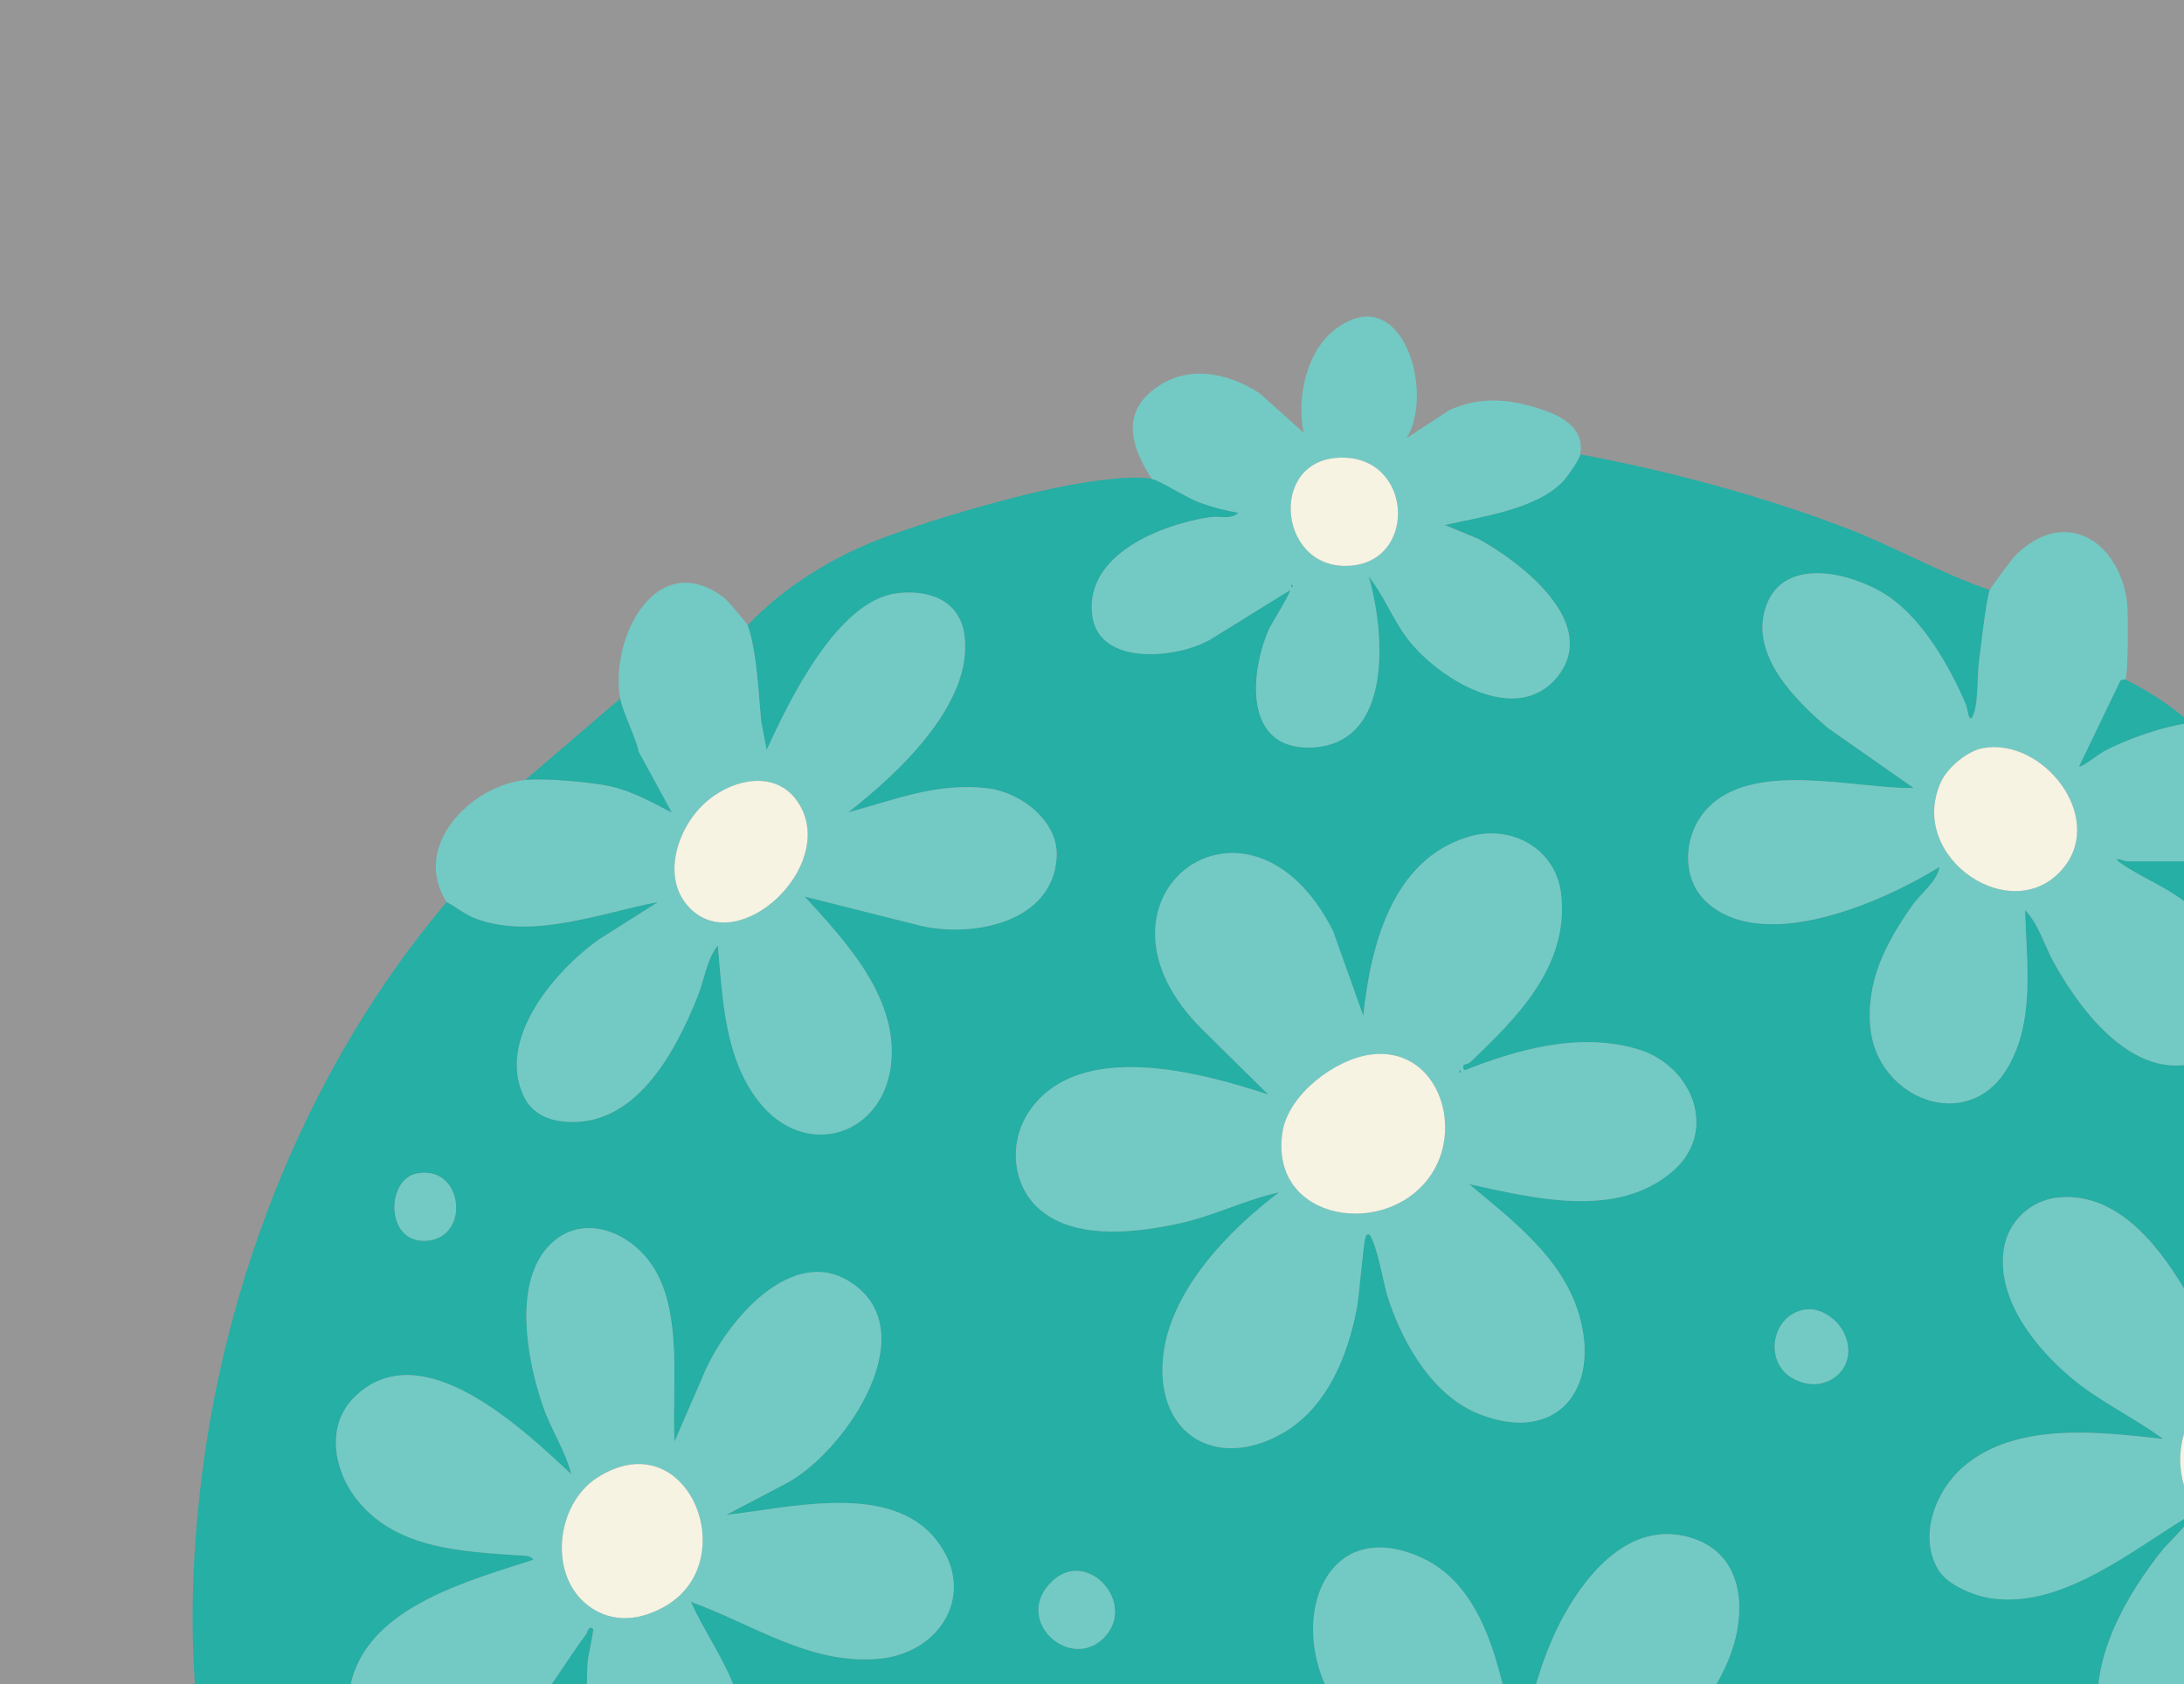 <svg width="669" height="516" viewBox="0 0 669 516" fill="none" xmlns="http://www.w3.org/2000/svg">
<rect x="0" y="0" width="669" height="516" fill="#333333" stroke="none"/>
<g clip-path="url(#clip0_504_11364)">
<rect width="669" height="516" fill="#D9D9D9" fill-opacity="0.6"/>
<g clip-path="url(#clip1_504_11364)">
<path d="M609.486 180.768C608.207 184.824 606.977 197.003 606.265 202.072C605.626 206.683 606.012 214.891 604.588 218.681C603.08 222.724 602.778 217.305 602.187 215.917C597.216 204.233 588.927 189.7 578.189 182.579C567.524 175.493 546.373 170.146 540.956 185.789C535.828 200.587 549.824 214.408 560.067 223.147L586.213 241.446C568.055 241.771 536.625 232.586 522.653 248.084C515.547 255.966 514.775 269.449 523.136 276.727C540.884 292.177 576.874 276.28 594.127 265.574C593.259 270.306 588.481 273.565 585.875 277.258C577.851 288.616 571.505 300.493 572.941 314.99C575.064 336.511 602.404 347.519 614.626 327.628C623.494 313.191 620.719 294.893 620.285 278.851C624.508 283.076 626.269 289.847 629.273 295.195C638.527 311.671 656.287 334.52 677.896 323.608C697.466 313.723 683.627 289.027 671.791 278.417C664.419 271.814 656.516 269.388 649.362 264.295C646.273 262.086 651.268 263.884 651.425 263.884H678.005C680.454 263.884 688.827 261.036 691.445 259.877C693.87 258.803 700.349 255.073 701.676 253.081C745.365 293.275 775.914 350.139 791.333 407.304C806.113 462.115 809.551 533.45 785.469 585.799C752.519 657.413 677.643 683.424 605.493 698.283C480.196 724.089 319.825 721.011 197.629 682.121C87.884 647.189 48.527 569.601 61.329 456.37C68.688 391.311 94.604 326.276 136.82 276.341C140.331 278.175 142.153 280.119 146.135 281.555C163.545 287.844 184.261 279.612 201.611 276.341L183.066 288.109C169.734 297.802 152.011 318.527 160.577 336.089C162.833 340.7 167.213 342.981 172.22 343.548C194.323 346.071 206.666 322.715 213.652 305.406C215.703 300.312 216.499 293.831 219.889 289.63C221.385 305.877 221.904 323.958 232.377 337.392C246.722 355.8 271.263 347.882 273.049 324.936C274.593 305.02 258.896 288.254 246.481 274.675L281.989 283.607C298.036 287.337 322.624 282.666 323.674 262.484C324.241 251.488 312.55 242.677 302.463 241.518C286.791 239.707 274.4 245.018 259.777 248.905C274.762 237.221 298.325 215.579 295.417 194.552C293.921 183.725 284.245 180.502 274.52 181.818C256.399 184.268 241.727 214.758 234.838 229.798L233.197 221.071C232.341 212.597 231.834 199.417 229.035 191.571C239.7 180.14 254.866 170.75 269.513 165.173C285.186 159.198 310.571 151.823 327.028 148.746C334.195 147.406 345.802 145.571 352.812 146.694C355.056 147.056 363.574 152.548 367.555 153.96C371.537 155.372 375.313 156.422 379.379 157.074C377.171 159.307 373.648 158.003 370.765 158.426C355.948 160.586 332.132 169.832 334.605 188.59C336.656 204.209 360.738 201.722 370.813 195.868L395.172 180.768C395.655 181.263 389.357 191.293 388.645 192.935C382.962 206.055 380.875 229.508 401.362 228.989C426.916 228.349 424.237 193.611 419.267 176.604C423.815 182.289 426.554 189.471 430.885 195.301C440.019 207.6 464.402 222.93 477.011 207.371C490.367 190.895 465.73 172.138 452.808 165.077L442.528 160.828C453.64 158.293 470.495 156.06 478.676 147.538C480.039 146.114 483.743 140.948 484.057 139.21C511.131 144.243 539.943 151.968 565.678 161.854C580.542 167.575 594.393 175.614 609.498 180.756L609.486 180.768ZM448.332 326.215C448.428 326.107 449.743 325.998 450.383 325.395C464.668 311.743 480.461 296.148 478.217 274.277C476.745 259.973 462.858 252.381 449.623 256.449C426.349 263.595 419.858 289.787 417.577 311.248L408.299 285.225C382.323 233.708 327.318 275.749 368.858 315.956L388.5 335.353C367.76 328.569 331.444 318.611 315.892 339.589C308.629 349.378 309.63 363.923 319.608 371.455C330.78 379.892 348.927 377.562 361.776 374.69C372.092 372.384 381.527 367.52 391.83 365.287C376.182 377.116 357.939 395.873 356.214 416.489C354.296 439.423 372.381 450.407 392.373 439.374C406.381 431.649 412.872 415.415 415.683 400.363C416.286 397.153 417.686 379.397 418.41 378.564C419.411 377.406 419.882 378.757 420.268 379.614C422.657 384.962 423.562 393.121 425.661 399.156C430.354 412.639 439.247 427.751 453.085 433.219C476.83 442.597 490.439 425.566 483.622 402.669C478.434 385.227 463.244 373.929 449.972 362.788C469.832 367.061 495.036 373.579 512.205 358.962C526.538 346.759 518.418 326.433 501.648 321.46C483.948 316.209 465.211 321.399 448.73 327.881C447.994 327.978 448.223 326.324 448.308 326.227L448.332 326.215ZM720.812 460.848C736.424 461.898 775.467 459.991 777.337 438.855C779.183 418.022 755.065 413.291 739.042 416.32C728.594 418.3 720.438 424.214 710.858 428.004C723.515 410.744 737.281 390.297 732.069 367.701C728.763 353.386 718.616 344.695 703.74 350.247C685.654 356.995 683.47 381.437 682.565 398.034C682.408 400.991 683.217 417.612 682.589 418.42C681.31 420.086 681.154 417.817 680.852 417.238C671.345 398.432 656.336 364.575 630.637 366.868C622.191 367.616 615.157 374.086 613.842 382.475C611.441 397.744 623.168 412.446 634.015 421.728C642.81 429.247 653.404 434.051 662.658 440.859C643.028 438.686 617.28 435.452 601.173 449.586C592.8 456.937 587.54 470.866 593.838 481.041C596.721 485.7 604.781 488.935 610.114 489.684C631.952 492.749 653.464 474.62 670.946 464.131C672.02 465.386 663.731 473.232 662.67 474.535C651.678 488.175 639.963 508.236 643.076 526.498C646.768 548.08 672.805 551.061 683.929 532.376C693.834 515.731 691.349 495.091 691.723 476.599C694.039 476.141 693.062 477.215 693.653 478.374C699.01 488.875 701.604 498.688 708.831 508.936C718.254 522.31 742.312 543.384 757.78 526.486C773.247 509.588 751.916 480.233 736.521 470.431L720.8 460.823L720.812 460.848ZM127.446 359.602C118.107 361.642 118.035 381.521 131.186 380.073C144.337 378.625 141.671 356.5 127.446 359.602ZM206.606 441.716C205.652 424.938 209.549 400.834 198.98 386.603C191.415 376.416 176.937 371.624 167.575 382.33C157.199 394.183 161.639 417.322 166.344 430.889C168.793 437.974 173.137 444.408 175.019 451.698C160.046 437.757 128.978 407.992 108.576 428.028C99.973 436.478 102.073 449.743 108.709 458.627C120.726 474.716 141.393 475.284 159.696 476.587C161.12 476.684 162.447 476.503 163.388 477.879C144.53 484.071 115.706 491.542 108.395 512.605C103.074 527.91 112.642 541.163 128.785 541.139C157.114 541.091 165.656 519.437 179.531 500.643C179.857 500.209 180.412 497.614 181.667 499.074C182.005 499.473 180.074 507.451 179.978 509.419C179.121 526.872 180.412 550.132 193.684 563.095C200.887 570.12 212.614 571.098 220.999 565.413C236.696 554.779 230.422 530.312 224.45 515.695C220.903 507.053 215.449 499.231 211.588 490.758C230.567 497.505 248.001 510.155 269.308 508.187C288.227 506.449 299.495 487.861 286.694 471.711C272.602 453.919 241.45 462.067 222.387 464.155L240.074 454.861C257.665 446.134 282.87 410.032 262.178 394.014C243.054 379.216 221.385 406.048 215.015 422.319L206.593 441.728L206.606 441.716ZM553.661 401.16C543.031 402.029 539.894 416.779 548.907 422.126C559.102 428.185 570.226 418.867 564.652 408.04C562.686 404.238 557.98 400.81 553.661 401.16ZM494.023 552.244C507.982 538.46 527.105 521.32 531.702 501.44C534.537 489.177 532.016 475.887 518.756 471.409C500.719 465.302 487.109 480.51 479.219 494.657C472.148 507.342 468.42 522.261 465.754 536.456C464.402 536.311 464.053 533.282 463.811 532.183C459.697 513.148 455.486 486.461 435.579 477.324C409.023 465.12 396.536 490.239 404.716 513.184C410.109 528.284 425.166 539.872 435.024 551.846C435.796 552.787 437.039 553.185 436.677 554.755C429.993 552.666 423.888 549.395 417.179 547.259C400.747 542.045 375.011 537.953 361.474 551.399C343.606 569.167 359.544 587.417 379.198 591.895C391.094 594.611 403.316 593.802 415.261 591.895C422.488 590.748 429.498 588.443 436.689 587.163C422.657 598.003 404.969 609.699 397.489 626.476C389.26 644.92 396.741 669.338 420.28 665.898C446.836 662.011 458.37 623.628 462.448 601.286C464.342 600.984 464.077 601.455 464.511 602.927C466.574 609.844 466.586 618.945 468.505 626.392C472.402 641.528 480.184 657.075 495.108 663.774C510.757 670.799 526.683 662.192 528.107 644.956C530.23 619.198 510.805 600.899 493.19 585.51C513.834 591.654 541.415 603.603 561.419 590.193C575.028 581.068 573.773 563.119 561.226 553.584C549.764 544.869 525.006 546.136 511.264 548.333C505.388 549.275 499.922 552.063 494.01 552.256L494.023 552.244ZM322.359 484.397C309.992 496.069 327.438 512.062 337.887 502.007C348.685 491.627 333.23 474.137 322.359 484.397ZM286.96 568.237C284.921 568.587 283.087 569.855 281.434 571.025C264.711 582.951 280.939 612.209 299.592 599.161C314.589 588.66 300.256 565.932 286.96 568.237ZM705.658 571.532C697.2 572.776 695.801 586.246 702.231 590.374C710.846 595.914 719.231 588.974 717.289 579.45C716.312 574.671 710.436 570.832 705.658 571.532ZM148.222 584.025C137.472 586.246 135.843 604.412 147.667 608.299C167.647 614.877 172.28 579.052 148.222 584.025ZM615.085 589.855C608.075 591.05 601.68 602.674 601.958 609.204C602.766 628.009 629.852 627.394 634.027 612.125C637.731 598.582 629.503 587.381 615.085 589.855ZM226.815 645.885C235.767 655.216 251.126 642.795 243.006 630.098C235.309 618.051 215.401 633.984 226.815 645.885ZM329.333 644.678C316.025 646.851 320.766 671.692 335.112 664.619C345.102 659.694 342.11 642.59 329.333 644.678Z" fill="#25AFA5"/>
<path d="M651.027 208.192C650.979 208.264 649.832 207.902 649.41 208.807L636.911 234.782C637.405 235.289 643.16 230.86 644.367 230.208C651.244 226.466 663.249 222.278 670.959 221.493C686.667 219.888 706.599 226.695 703.969 245.791C703.788 247.142 702.34 252.103 701.701 253.069C700.373 255.061 693.894 258.79 691.469 259.865C688.851 261.023 680.478 263.872 678.029 263.872H651.449C651.292 263.872 646.297 262.073 649.386 264.282C656.541 269.388 664.443 271.802 671.815 278.405C683.651 289.014 697.49 313.71 677.92 323.596C656.311 334.507 638.551 311.658 629.297 295.182C626.293 289.823 624.532 283.064 620.309 278.839C620.743 294.881 623.518 313.179 614.65 327.615C602.416 347.507 575.089 336.499 572.965 314.978C571.529 300.469 577.888 288.604 585.899 277.246C588.505 273.552 593.271 270.293 594.152 265.562C576.898 276.268 540.908 292.165 523.16 276.715C514.799 269.436 515.571 255.954 522.677 248.072C536.649 232.574 568.091 241.759 586.237 241.433L560.092 223.135C549.848 214.396 535.853 200.575 540.98 185.777C546.398 170.134 567.548 175.481 578.213 182.566C588.951 189.7 597.24 204.22 602.211 215.905C602.802 217.293 603.092 222.712 604.612 218.669C606.036 214.879 605.65 206.671 606.289 202.06C606.989 197.002 608.22 184.823 609.511 180.756C609.704 180.128 616.339 171.196 617.281 170.243C632.181 155.312 648.807 165.33 651.509 184.039C651.968 187.201 651.908 206.803 651.051 208.18L651.027 208.192ZM607.604 229.17C602.79 229.991 596.673 235.036 594.622 239.454C583.727 262.882 617.075 285.007 632.35 265.562C644.632 249.907 625.738 226.092 607.604 229.182V229.17Z" fill="#73CAC4"/>
<path d="M229.023 191.571C231.81 199.404 232.329 212.597 233.185 221.071L234.826 229.797C241.715 214.758 256.387 184.268 274.508 181.818C284.233 180.502 293.909 183.725 295.405 194.552C298.301 215.579 274.75 237.233 259.765 248.905C274.4 245.018 286.791 239.719 302.451 241.518C312.538 242.676 324.229 251.488 323.662 262.484C322.612 282.653 298.023 287.325 281.977 283.607L246.469 274.675C258.884 288.254 274.581 305.02 273.036 324.936C271.251 347.881 246.71 355.812 232.365 337.392C221.892 323.958 221.373 305.865 219.877 289.63C216.487 293.83 215.703 300.312 213.64 305.406C206.654 322.715 194.299 346.071 172.208 343.548C167.201 342.981 162.821 340.699 160.565 336.089C151.998 318.526 169.722 297.802 183.054 288.109L201.598 276.341C184.249 279.612 163.545 287.832 146.123 281.555C142.141 280.119 140.307 278.163 136.808 276.341C125.877 259.237 144.18 240.794 160.903 238.947C166.561 238.319 180.991 239.586 186.819 240.854C193.515 242.314 199.74 245.791 205.749 248.917L195.638 230.365C194.577 225.525 190.728 218.258 189.968 214.009C186.686 195.614 201.056 167.237 221.952 183.266C222.93 184.015 228.805 190.979 229.023 191.571ZM215.196 246.72C207.173 254.614 202.503 269.581 211.552 278.453C226.622 293.215 256.025 265.489 244.985 246.672C238.132 234.988 223.316 238.729 215.196 246.72Z" fill="#73CAC4"/>
<path d="M352.799 146.694C347.081 137.846 343.244 127.683 352.872 119.753C363.007 111.412 375.784 113.935 385.955 120.585L399.311 132.559C397.163 121.793 400.107 107.429 409.349 100.645C429.546 85.811 439.56 120.187 430.873 134.225L444.181 125.522C453.532 121.563 461.664 122.094 471.183 125.088C477.879 127.188 485.541 130.845 484.045 139.234C483.731 140.972 480.027 146.138 478.664 147.563C470.483 156.084 453.628 158.317 442.516 160.852L452.796 165.101C465.718 172.162 490.355 190.919 476.999 207.395C464.39 222.954 440.007 207.625 430.873 195.325C426.542 189.483 423.815 182.313 419.255 176.628C424.225 193.635 426.904 228.373 401.35 229.013C380.851 229.532 382.95 206.067 388.633 192.959C389.345 191.318 395.643 181.287 395.16 180.792L370.801 195.892C360.726 201.746 336.656 204.233 334.593 188.614C332.12 169.857 355.936 160.611 370.752 158.45C373.636 158.028 377.171 159.331 379.367 157.098C375.301 156.434 371.428 155.372 367.543 153.984C363.658 152.596 355.044 147.08 352.799 146.718V146.694ZM409.964 140.236C388.006 141.358 391.83 175.988 414.609 173.224C434.433 170.81 432.381 139.089 409.964 140.236ZM395.583 179.102V179.935C396.126 179.658 396.126 179.38 395.583 179.102Z" fill="#73CAC4"/>
<path d="M189.98 214.01C190.74 218.271 194.589 225.525 195.65 230.365L205.761 248.917C199.753 245.791 193.539 242.315 186.831 240.854C181.003 239.587 166.573 238.319 160.915 238.947L189.992 214.01H189.98Z" fill="#25AFA5"/>
<path d="M651.027 208.191C658.157 211.668 665.059 216.218 670.958 221.493C663.249 222.278 651.244 226.466 644.367 230.208C643.148 230.872 637.405 235.301 636.911 234.782L649.41 208.807C649.844 207.902 650.991 208.264 651.027 208.191Z" fill="#25AFA5"/>
<path d="M494.022 552.244C499.934 552.051 505.4 549.274 511.276 548.321C525.018 546.112 549.776 544.857 561.238 553.572C573.785 563.107 575.028 581.068 561.431 590.181C541.415 603.591 513.846 591.641 493.202 585.497C510.817 600.875 530.242 619.186 528.119 644.944C526.695 662.18 510.781 670.786 495.12 663.761C480.208 657.074 472.414 641.516 468.517 626.38C466.598 618.92 466.586 609.831 464.523 602.915C464.089 601.442 464.354 600.972 462.46 601.273C458.382 623.616 446.848 661.999 420.292 665.886C396.753 669.338 389.273 644.908 397.501 626.464C404.981 609.686 422.669 598.002 436.701 587.151C429.51 588.431 422.512 590.736 415.273 591.883C403.328 593.79 391.106 594.586 379.21 591.883C359.568 587.393 343.618 569.154 361.486 551.387C375.011 537.94 400.759 542.032 417.191 547.247C423.9 549.371 430.005 552.654 436.689 554.742C437.051 553.173 435.808 552.775 435.036 551.833C425.179 539.872 410.121 528.272 404.728 513.172C396.536 490.239 409.035 465.108 435.591 477.311C455.486 486.461 459.709 513.148 463.823 532.171C464.065 533.269 464.415 536.299 465.766 536.444C468.432 522.249 472.16 507.318 479.231 494.644C487.121 480.498 500.719 465.289 518.768 471.397C532.028 475.887 534.549 489.176 531.714 501.428C527.117 521.308 507.982 538.447 494.035 552.232L494.022 552.244ZM467.274 544.133C447.004 545.581 431.042 569.384 444.664 587.091C462.014 609.65 494.939 584.544 487.145 558.726C484.563 550.18 476.335 543.493 467.286 544.145L467.274 544.133Z" fill="#73CAC4"/>
<path d="M448.332 326.215C448.247 326.324 448.018 327.966 448.754 327.869C465.235 321.387 483.96 316.197 501.672 321.448C518.43 326.421 526.562 346.747 512.229 358.95C495.06 373.567 469.856 367.049 449.997 362.776C463.268 373.917 478.446 385.215 483.646 402.657C490.463 425.554 476.854 442.597 453.109 433.207C439.271 427.739 430.379 412.627 425.685 399.144C423.586 393.121 422.681 384.962 420.292 379.602C419.906 378.733 419.435 377.393 418.434 378.552C417.71 379.385 416.311 397.141 415.707 400.351C412.896 415.403 406.405 431.625 392.397 439.362C372.393 450.395 354.32 439.411 356.238 416.477C357.963 395.849 376.194 377.104 391.854 365.275C381.563 367.508 372.116 372.372 361.8 374.678C348.951 377.55 330.805 379.88 319.632 371.443C309.654 363.911 308.653 349.366 315.916 339.577C331.48 318.599 367.784 328.557 388.524 335.341L368.882 315.944C327.33 275.749 382.347 233.696 408.323 285.212L417.602 311.236C419.882 289.775 426.373 263.595 449.647 256.437C462.882 252.369 476.781 259.961 478.241 274.265C480.485 296.148 464.692 311.731 450.407 325.383C449.767 325.998 448.452 326.095 448.356 326.203L448.332 326.215ZM419.882 323.101C408.878 324.574 394.666 335.365 392.868 346.771C388.512 374.472 425.553 379.989 438.704 359.385C448.368 344.236 439.717 320.458 419.882 323.113V323.101ZM447.089 327.869V328.702C447.632 328.424 447.632 328.147 447.089 327.869Z" fill="#73CAC4"/>
<path d="M720.812 460.848L736.533 470.456C751.928 480.257 773.501 509.346 757.792 526.51C742.083 543.674 718.266 522.334 708.843 508.96C701.616 498.712 699.022 488.899 693.665 478.398C693.074 477.239 694.051 476.177 691.735 476.624C691.361 495.115 693.846 515.768 683.941 532.4C672.817 551.085 646.78 548.104 643.088 526.522C639.963 508.26 651.69 488.187 662.682 474.559C663.744 473.244 672.032 465.41 670.959 464.155C653.476 474.632 631.964 492.774 610.126 489.708C604.793 488.959 596.721 485.712 593.85 481.065C587.552 470.89 592.8 456.961 601.186 449.61C617.281 435.476 643.04 438.711 662.67 440.883C653.416 434.076 642.823 429.272 634.027 421.752C623.168 412.47 611.453 397.768 613.854 382.499C615.169 374.11 622.203 367.641 630.649 366.892C656.348 364.611 671.357 398.456 680.864 417.262C681.154 417.841 681.31 420.11 682.601 418.445C683.229 417.636 682.408 401.015 682.577 398.058C683.494 381.461 685.666 357.019 703.752 350.271C718.628 344.719 728.775 353.398 732.081 367.725C737.305 390.321 723.539 410.768 710.87 428.028C720.438 424.238 728.606 418.324 739.055 416.344C755.077 413.315 779.195 418.046 777.349 438.88C775.479 460.015 736.436 461.91 720.824 460.872L720.812 460.848ZM685.738 424.444C668.135 425.976 662.513 450.793 673.432 462.936C692.169 483.757 716.287 457.613 705.453 436.719C701.749 429.573 694.196 423.707 685.738 424.444Z" fill="#73CAC4"/>
<path d="M206.606 441.716L215.027 422.307C221.397 406.049 243.067 379.204 262.19 394.002C282.882 410.02 257.677 446.122 240.086 454.849L222.399 464.143C241.462 462.067 272.614 453.907 286.706 471.699C299.508 487.861 288.239 506.437 269.32 508.175C248.013 510.131 230.579 497.493 211.601 490.746C215.461 499.231 220.915 507.041 224.462 515.683C230.446 530.288 236.708 554.767 221.011 565.401C212.638 571.074 200.899 570.108 193.696 563.083C180.424 550.132 179.133 526.86 179.99 509.407C180.086 507.427 182.029 499.461 181.679 499.062C180.424 497.602 179.857 500.197 179.543 500.631C165.668 519.425 157.126 541.079 128.797 541.127C112.654 541.152 103.098 527.898 108.407 512.593C115.718 491.53 144.542 484.059 163.4 477.867C162.459 476.491 161.132 476.672 159.708 476.575C141.393 475.272 120.738 474.692 108.721 458.615C102.085 449.731 99.986 436.466 108.588 428.016C128.99 407.98 160.058 437.757 175.031 451.686C173.149 444.384 168.805 437.95 166.356 430.877C161.651 417.31 157.211 394.171 167.587 382.318C176.949 371.624 191.428 376.404 198.992 386.591C209.562 400.822 205.677 424.926 206.618 441.704L206.606 441.716ZM180.352 492.049C187.76 497.529 196.447 496.419 204.036 491.929C227.816 477.867 210.418 435.259 183.054 452.652C170.157 460.848 167.888 482.828 180.352 492.049Z" fill="#73CAC4"/>
<path d="M322.359 484.397C333.23 474.149 348.685 491.627 337.887 502.007C327.438 512.062 309.992 496.057 322.359 484.397Z" fill="#73CAC4"/>
<path d="M553.661 401.16C557.98 400.81 562.686 404.226 564.652 408.04C570.226 418.867 559.114 428.185 548.907 422.126C539.894 416.779 543.031 402.029 553.661 401.16Z" fill="#73CAC4"/>
<path d="M127.446 359.602C141.671 356.488 144.289 378.612 131.186 380.073C118.083 381.534 118.095 361.654 127.446 359.602Z" fill="#73CAC4"/>
<path d="M607.604 229.17C625.726 226.092 644.632 249.907 632.35 265.55C617.087 285.007 583.739 262.87 594.622 239.442C596.673 235.024 602.79 229.979 607.604 229.158V229.17Z" fill="#F6F3E3"/>
<path d="M215.196 246.72C223.316 238.73 238.132 234.976 244.985 246.672C256.025 265.49 226.622 293.215 211.552 278.453C202.503 269.582 207.173 254.614 215.196 246.72Z" fill="#F6F3E3"/>
<path d="M409.964 140.236C432.394 139.089 434.433 170.81 414.609 173.224C391.83 175.988 388.006 141.358 409.964 140.236Z" fill="#F6F3E3"/>
<path d="M395.583 179.102C396.126 179.38 396.126 179.657 395.583 179.935V179.102Z" fill="#25AFA5"/>
<path d="M419.882 323.101C439.717 320.458 448.368 344.236 438.704 359.372C425.553 379.988 388.512 374.46 392.868 346.759C394.666 335.352 408.866 324.561 419.882 323.089V323.101Z" fill="#F6F3E3"/>
<path d="M447.089 327.869C447.632 328.146 447.632 328.424 447.089 328.702V327.869Z" fill="#25AFA5"/>
<path d="M685.738 424.443C694.196 423.707 701.737 429.573 705.453 436.719C716.287 457.601 692.181 483.757 673.432 462.936C662.501 450.793 668.135 425.976 685.738 424.443Z" fill="#F6F3E3"/>
<path d="M180.352 492.049C167.888 482.828 170.169 460.848 183.054 452.652C210.418 435.258 227.816 477.867 204.036 491.929C196.447 496.419 187.76 497.529 180.352 492.049Z" fill="#F6F3E3"/>
</g>
</g>
<defs>
<clipPath id="clip0_504_11364">
<rect width="669" height="516" fill="white"/>
</clipPath>
<clipPath id="clip1_504_11364">
<rect width="744" height="618" fill="white" transform="translate(59 97)"/>
</clipPath>
</defs>
</svg>
